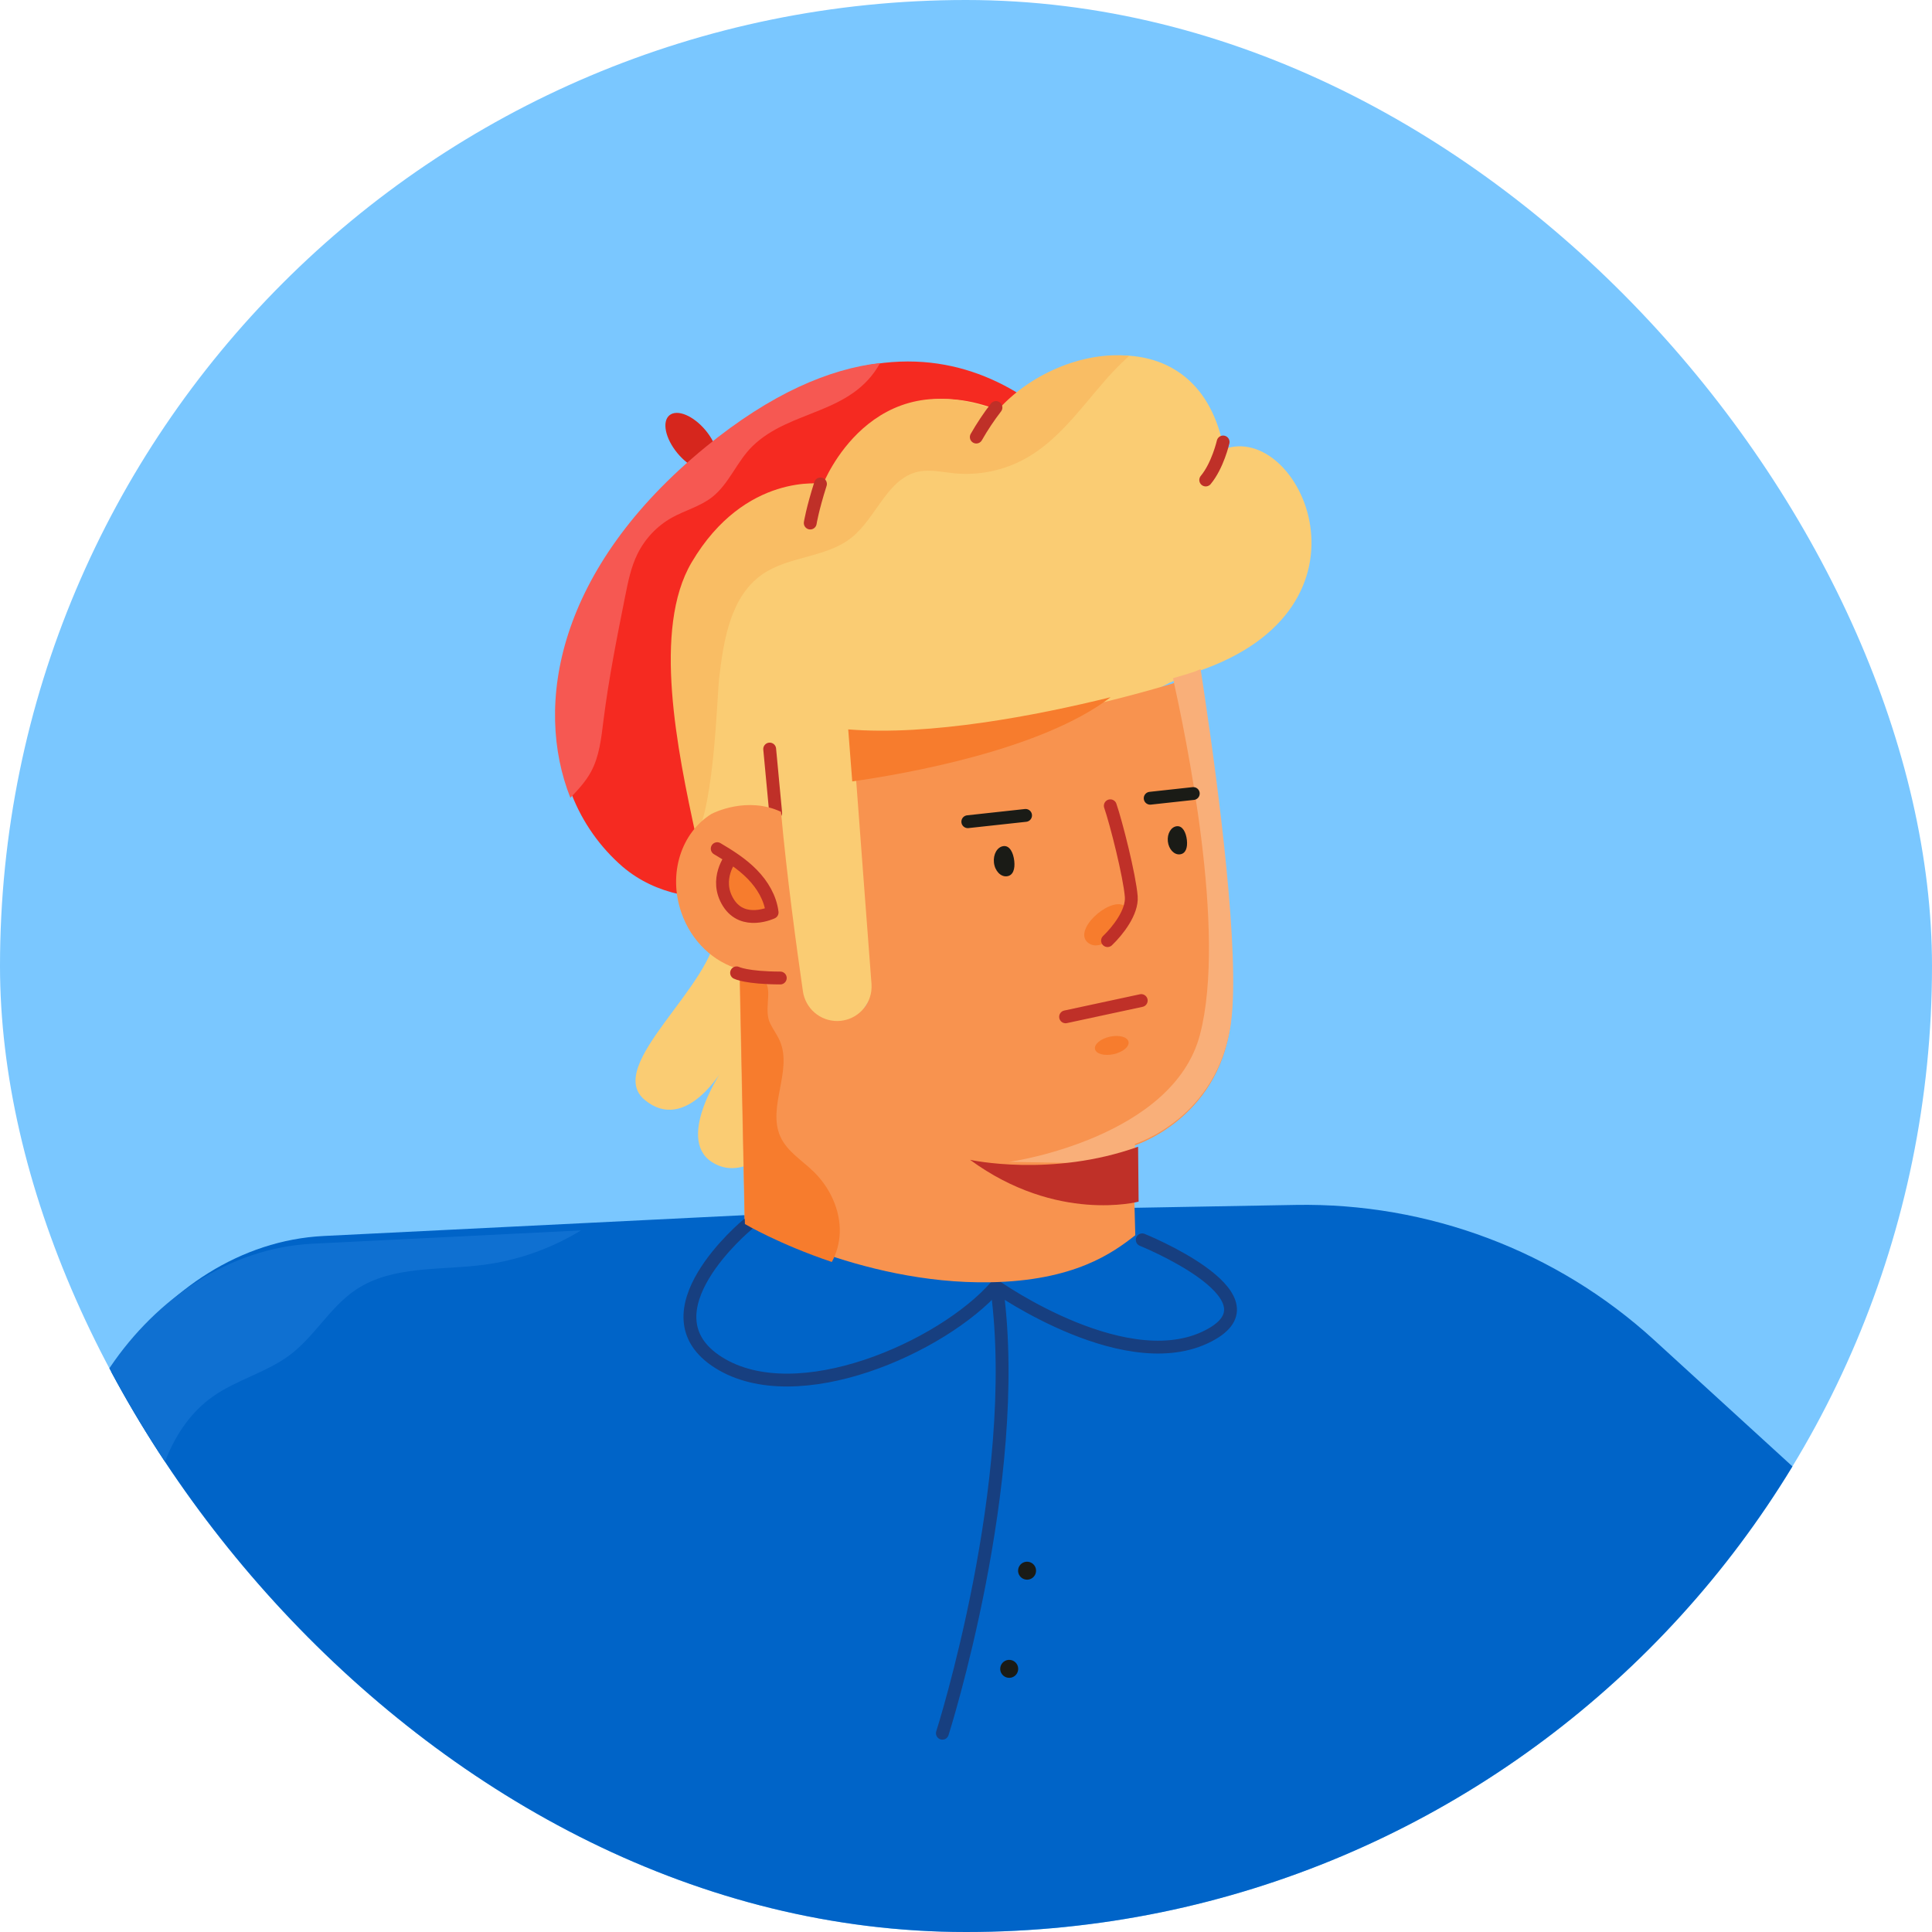 <svg width="150" height="150" viewBox="0 0 150 150" fill="none" xmlns="http://www.w3.org/2000/svg">
<g clip-path="url(#clip0_2_3449)">
<rect width="150" height="150" rx="75" fill="#7AC7FF"/>
<path d="M55.406 36.368C56.01 35.88 55.734 34.559 54.788 33.418C53.842 32.278 52.586 31.749 51.981 32.238C51.377 32.727 51.653 34.047 52.599 35.188C53.545 36.329 54.801 36.857 55.406 36.368Z" fill="#D6261D"/>
<path d="M88.722 41.752L61.895 68.601C61.895 68.601 53.703 71.87 48.324 67.279C46.59 65.77 45.245 63.866 44.405 61.728C41.543 54.616 43.307 44.055 54.987 34.639C60.122 30.5 64.669 28.614 68.628 28.171C82.054 26.666 88.722 41.752 88.722 41.752Z" fill="#F52A21"/>
<path d="M68.333 28.185C66.099 32.221 61.368 31.764 58.416 34.648C57.21 35.827 56.609 37.566 55.282 38.602C54.353 39.328 53.175 39.625 52.143 40.201C51 40.848 50.075 41.829 49.49 43.016C48.987 44.038 48.761 45.172 48.538 46.291C47.901 49.484 47.262 52.681 46.856 55.913C46.685 57.286 46.542 58.706 45.886 59.919C45.476 60.676 44.886 61.313 44.284 61.94C41.445 54.789 43.199 44.168 54.794 34.695C59.891 30.531 64.405 28.633 68.333 28.185Z" fill="#F65852"/>
<path d="M201.73 101.376L171.346 158.654C166.552 167.689 154.887 170.631 146.27 164.977L117.476 146.078L106.029 194.203L59.213 188.07L56.224 189.367C52.82 190.546 49.15 190.767 45.623 190.007C42.096 189.247 38.851 187.535 36.25 185.062L0.866 180.426L12.029 139.724L9.1 132.198L5.804 123.723C2.318 111.43 12.223 96.602 25.129 95.962L46.1 94.924L58.767 94.297L100.588 93.55C110.886 93.367 120.86 97.125 128.424 104.036L152.289 125.845L167.584 85.823C168.022 86.603 168.948 87.366 170.51 87.991C171.64 88.439 172.732 88.977 173.773 89.601C179.337 92.961 180.146 97.217 183.364 98.799C188.79 101.465 191.712 99.425 194.876 100.53C195.156 100.628 195.427 100.746 195.689 100.883C198.769 102.495 200.549 103.107 201.73 101.376Z" fill="#0064C8"/>
<path d="M17.083 184.512C17.394 183.012 17.809 181.524 17.658 180.01C17.273 176.166 13.434 173.463 12.692 169.667C12.183 167.066 13.22 164.42 13.234 161.767C13.246 158.74 11.931 155.891 10.893 153.048C10.456 151.881 10.09 150.689 9.797 149.477L11.832 141.934C11.967 141.849 12.113 141.77 12.258 141.693L32.491 182.456C33.422 184.153 34.6 185.699 35.986 187.045L17.083 184.512Z" fill="#0055A8"/>
<path d="M45.101 95.53C42.803 96.936 40.236 97.845 37.565 98.199C34.183 98.643 30.472 98.234 27.631 100.131C25.65 101.457 24.459 103.706 22.565 105.155C20.734 106.556 18.374 107.107 16.496 108.447C13.265 110.75 12.009 114.948 11.532 118.895C11.055 122.842 11.126 126.936 9.66 130.628C9.312 131.5 8.86 132.326 8.314 133.088L5.046 124.54C1.593 112.144 11.444 97.198 24.263 96.561L45.101 95.53Z" fill="#0F70D1"/>
<path d="M58.017 95.088C58.017 95.088 49.704 101.961 55.797 105.793C61.891 109.624 73.178 104.596 77.317 99.875C77.317 99.875 87.784 107.277 94.148 103.533C99.244 100.533 88.684 96.261 88.684 96.261" stroke="#173F80" stroke-width="0.997" stroke-linecap="round" stroke-linejoin="round"/>
<path d="M73.167 134.568C73.167 134.568 79.398 115.043 77.414 100.156" stroke="#173F80" stroke-width="0.997" stroke-linecap="round" stroke-linejoin="round"/>
<path d="M79.65 122.64C80.033 122.691 80.384 122.422 80.434 122.04C80.485 121.658 80.216 121.307 79.833 121.256C79.451 121.205 79.1 121.474 79.049 121.856C78.999 122.238 79.268 122.589 79.65 122.64Z" fill="#1A1B16"/>
<path d="M78.263 130.261C78.646 130.312 78.997 130.043 79.047 129.661C79.098 129.279 78.829 128.928 78.446 128.877C78.064 128.826 77.713 129.095 77.662 129.477C77.612 129.859 77.881 130.21 78.263 130.261Z" fill="#1A1B16"/>
<path d="M61.244 87.901C61.244 87.901 58.099 92.088 55.252 90.209C52.404 88.331 56.212 82.862 56.212 82.862C56.212 82.862 53.286 88.075 50.058 85.397C46.829 82.719 55.568 76.437 55.643 72.076C55.719 67.716 49.607 51.212 54.036 43.687C58.183 36.643 64.237 37.583 64.237 37.583C64.237 37.583 67.965 27.991 77.719 31.922C82.378 26.568 93.128 24.776 95.024 34.876C100.879 32.674 107.754 47.191 92.887 52.16C78.021 57.129 61.244 87.901 61.244 87.901Z" fill="#FACC73"/>
<path d="M87.668 27.629C86.907 28.32 86.193 29.061 85.531 29.849C83.733 31.946 82.04 34.249 79.633 35.594C77.936 36.536 75.995 36.938 74.065 36.746C73.138 36.653 72.197 36.423 71.286 36.623C68.877 37.153 68.046 40.194 66.118 41.738C64.149 43.313 61.245 43.158 59.176 44.6C56.74 46.303 56.187 49.631 55.84 52.595C55.669 54.066 55.482 62.212 54.048 64.981C52.57 58.195 50.652 48.824 53.695 43.669C57.85 36.631 63.911 37.568 63.911 37.568C63.911 37.568 67.648 27.983 77.413 31.907C79.869 29.096 84.016 27.26 87.668 27.629Z" fill="#F9BD64"/>
<path d="M62.907 40.608C62.907 40.608 63.069 39.559 63.701 37.573" stroke="#BF3028" stroke-width="0.997" stroke-linecap="round" stroke-linejoin="round"/>
<path d="M77.326 31.639C76.765 32.367 76.255 33.134 75.799 33.934" stroke="#BF3028" stroke-width="0.997" stroke-linecap="round" stroke-linejoin="round"/>
<path d="M94.963 34.315C94.963 34.315 94.548 36.14 93.612 37.266" stroke="#BF3028" stroke-width="0.997" stroke-linecap="round" stroke-linejoin="round"/>
<path d="M60.224 63.115L59.758 58.156" stroke="#BF3028" stroke-width="0.997" stroke-linecap="round" stroke-linejoin="round"/>
<path d="M87.96 88.978L88.002 90.545L88.144 95.903C86.39 97.284 83.42 99.435 76.889 99.555C66.679 99.742 57.805 94.636 57.805 94.636L57.409 75.25C55.43 74.709 53.676 73.105 52.899 70.851C51.853 67.834 52.891 64.655 55.231 63.197L55.242 63.191C55.429 63.092 58.022 61.806 60.637 63.029C61.085 68.009 61.873 73.751 62.339 76.972C62.433 77.613 62.755 78.198 63.245 78.621C63.736 79.044 64.362 79.275 65.008 79.272C65.654 79.269 66.277 79.032 66.762 78.605C67.247 78.178 67.561 77.59 67.647 76.948C67.671 76.761 67.676 76.572 67.662 76.384C67.662 76.384 66.593 62.287 66.192 56.847C73.758 57.497 84.162 55.027 89.577 53.496C91.583 52.928 92.905 52.487 93.145 52.38C93.237 52.972 93.339 53.632 93.447 54.346C93.444 54.371 96.23 74.254 95.534 79.55C94.549 87.001 87.96 88.978 87.96 88.978Z" fill="#F8934F"/>
<path d="M86.227 54.132C80.882 58.232 70.298 60.082 66.168 60.669C66.047 59.102 65.938 57.695 65.855 56.629C72.179 57.15 80.459 55.558 86.227 54.132Z" fill="#F77C2D"/>
<path d="M88.119 88.809L88.161 90.387L78.318 90.206C78.763 90.177 91.104 88.256 93.169 80.315C95.266 72.261 92.035 57.052 91.073 52.657C93.054 52.083 92.979 52.049 93.215 51.946C93.306 52.542 93.407 53.207 93.514 53.926C93.511 53.951 93.521 53.976 93.525 53.999C94.601 61.221 96.271 73.968 95.586 79.303C94.622 86.811 88.119 88.809 88.119 88.809Z" fill="#F9AF79"/>
<path d="M64.584 97.979C60.497 96.607 57.834 95.033 57.834 95.033L57.442 75.536C57.366 75.514 57.291 75.493 57.216 75.468C58.089 75.446 59.176 75.698 59.493 76.332C59.901 77.154 59.308 78.463 59.8 79.468C60.029 79.938 60.351 80.357 60.555 80.838C61.538 83.147 59.554 85.968 60.591 88.253C61.107 89.391 62.246 90.073 63.14 90.937C64.417 92.169 65.255 93.92 65.2 95.707C65.171 96.503 64.96 97.281 64.584 97.979Z" fill="#F77C2D"/>
<path d="M59.953 70.84C59.953 70.84 57.709 71.915 56.563 70.089C55.417 68.263 56.78 66.564 56.78 66.564C57.369 66.947 57.917 67.39 58.415 67.886C59.207 68.696 59.817 69.721 59.953 70.84Z" fill="#F77C2D"/>
<path d="M56.772 66.568C56.772 66.568 55.405 68.264 56.555 70.091C57.706 71.917 59.947 70.843 59.947 70.843C59.812 69.722 59.2 68.698 58.411 67.889C57.622 67.081 56.658 66.464 55.684 65.891" stroke="#BF3028" stroke-width="0.997" stroke-linecap="round" stroke-linejoin="round"/>
<path d="M75.316 90.049C75.316 90.049 81.649 91.441 88.362 89.032L88.401 93.295C88.401 93.295 82.054 94.988 75.316 90.049Z" fill="#BF3028"/>
<path d="M57.188 75.532C57.188 75.532 57.943 75.924 60.581 75.932" stroke="#BF3028" stroke-width="0.997" stroke-linecap="round" stroke-linejoin="round"/>
<path d="M78.747 66.842C78.818 67.488 78.65 67.981 78.169 68.035C77.688 68.089 77.235 67.608 77.169 66.964C77.102 66.319 77.428 65.752 77.909 65.692C78.391 65.632 78.674 66.196 78.747 66.842Z" fill="#1A1B16"/>
<path d="M87.267 70.303C88.462 70.959 85.854 74.17 84.522 73.23C83.19 72.289 86.09 69.658 87.267 70.303Z" fill="#F77C2D"/>
<path d="M92.149 65.215C92.216 65.819 92.057 66.281 91.608 66.331C91.158 66.382 90.74 65.932 90.672 65.333C90.605 64.735 90.915 64.199 91.363 64.149C91.811 64.098 92.08 64.615 92.149 65.215Z" fill="#1A1B16"/>
<path d="M86.203 62.56C86.66 63.878 87.705 68.008 87.831 69.615C87.922 70.825 86.775 72.275 85.988 73.029" stroke="#BF3028" stroke-width="0.997" stroke-linecap="round" stroke-linejoin="round"/>
<path d="M75.14 63.797L79.625 63.308" stroke="#1A1B16" stroke-width="0.997" stroke-linecap="round" stroke-linejoin="round"/>
<path d="M89.3 61.975L92.646 61.609" stroke="#1A1B16" stroke-width="0.997" stroke-linecap="round" stroke-linejoin="round"/>
<path d="M82.732 78.946L88.605 77.683" stroke="#BF3028" stroke-width="0.997" stroke-linecap="round" stroke-linejoin="round"/>
<path d="M86.457 81.847C87.175 81.691 87.696 81.26 87.618 80.885C87.541 80.51 86.896 80.332 86.177 80.487C85.458 80.643 84.938 81.074 85.015 81.449C85.092 81.824 85.737 82.002 86.457 81.847Z" fill="#F77C2D"/>
</g>
<defs>
<clipPath id="clip0_2_3449">
<rect width="150" height="150" rx="75" fill="white"/>
</clipPath>
</defs>
</svg>
